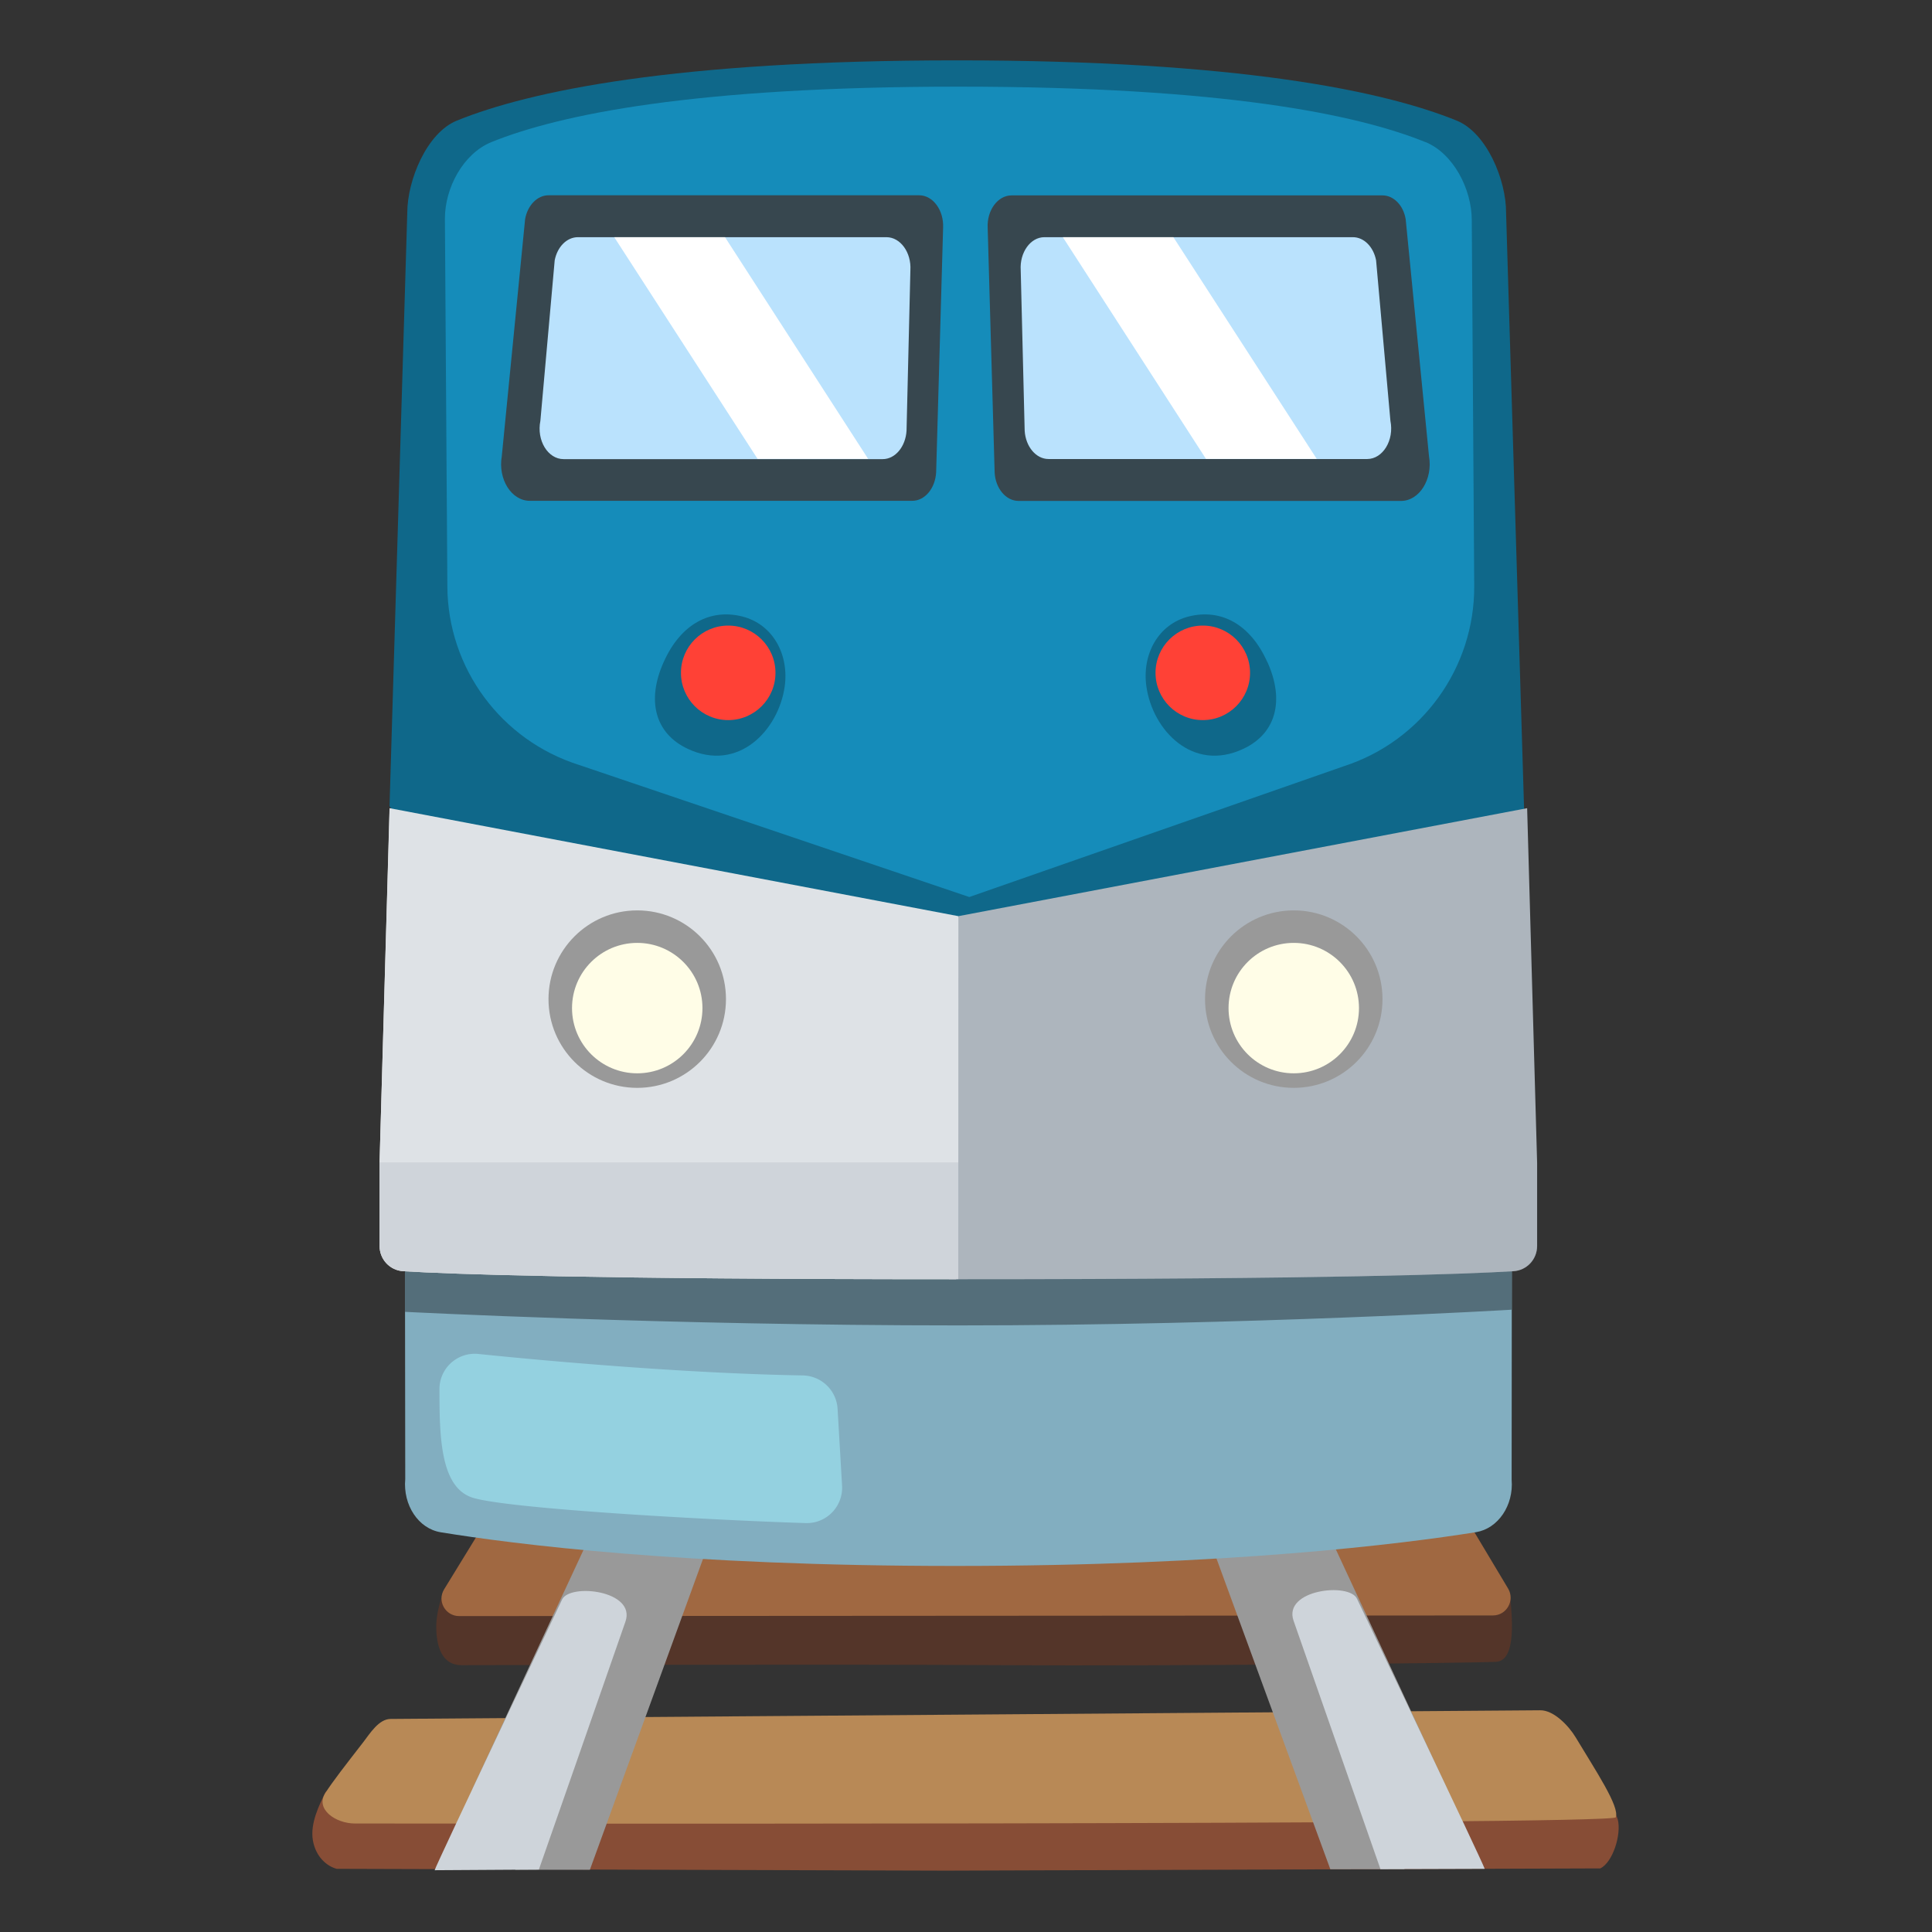<?xml version="1.0" encoding="UTF-8" standalone="no"?>
<!-- Created with Inkscape (http://www.inkscape.org/) -->

<svg
   width="64"
   height="64"
   viewBox="0 0 16.933 16.933"
   version="1.1"
   id="svg1"
   inkscape:version="1.4.2 (ebf0e940d0, 2025-05-08)"
   sodipodi:docname="show-transport-logo.svg"
   xml:space="preserve"
   xmlns:inkscape="http://www.inkscape.org/namespaces/inkscape"
   xmlns:sodipodi="http://sodipodi.sourceforge.net/DTD/sodipodi-0.dtd"
   xmlns="http://www.w3.org/2000/svg"
   xmlns:svg="http://www.w3.org/2000/svg"><rect x="0" y="0" width="16.933" height="16.933" fill="#333333" stroke="none"/><sodipodi:namedview
     id="namedview1"
     pagecolor="#ffffff"
     bordercolor="#000000"
     borderopacity="0.25"
     inkscape:showpageshadow="false"
     inkscape:pageopacity="0.0"
     inkscape:pagecheckerboard="0"
     inkscape:deskcolor="#d1d1d1"
     inkscape:document-units="px"
     inkscape:zoom="4.6953125"
     inkscape:cx="36.738769"
     inkscape:cy="22.362729"
     inkscape:window-width="2520"
     inkscape:window-height="1404"
     inkscape:window-x="2600"
     inkscape:window-y="0"
     inkscape:window-maximized="1"
     inkscape:current-layer="layer1"
     showgrid="false" /><defs
     id="defs1" /><g
     inkscape:label="Livello 1"
     inkscape:groupmode="layer"
     id="layer1"><g
       id="g6"
       transform="matrix(0.937,0,0,0.937,0.529,0.529)"><path
         d="m 3.57,14.359 c 0,0 -0.052,0.157 -0.054,0.279 -0.001,0.123 0.017,0.373 0.237,0.373 0.285,0 3.508,-0.01 5.062,0 1.554,0.01 4.414,-0.02 4.614,-0.031 0.2,-0.01 0.145,-0.454 0.133,-0.607 z"
         fill="#543529"
         id="path1-1"
         style="stroke-width:0.141" /><path
         d="m 13.861,15.807 0.408,0.281 c 0,0 0.264,0.23 0.299,0.368 0.035,0.138 -0.047,0.401 -0.164,0.456 L 8.289,16.933 2.585,16.916 c -0.089,-0.023 -0.196,-0.109 -0.223,-0.267 -0.027,-0.158 0.061,-0.334 0.116,-0.445 0.055,-0.11 1.19,-0.397 1.19,-0.397 z"
         fill="#874d36"
         id="path2-2"
         style="stroke-width:0.141" /><path
         d="m 3.089,15.514 c -0.11,0.001 -0.191,0.133 -0.257,0.219 -0.172,0.222 -0.281,0.361 -0.353,0.473 -0.099,0.154 0.099,0.286 0.275,0.286 0.176,0 11.767,0.017 11.795,-0.058 0.038,-0.099 -0.188,-0.436 -0.374,-0.746 -0.065,-0.109 -0.206,-0.257 -0.333,-0.255 z"
         fill="#b88956"
         id="path3-70"
         style="stroke-width:0.141" /><path
         d="m 3.982,13.662 -0.392,0.639 c -0.068,0.11 0.011,0.251 0.141,0.251 l 9.669,-0.006 c 0.128,0 0.207,-0.14 0.143,-0.25 L 13.163,13.661 H 3.982 Z"
         fill="#a06841"
         id="path4-9"
         style="stroke-width:0.141" /><path
         d="M 6.103,13.765 4.953,16.925 H 4.256 L 3.856,16.164 5.132,13.42 c 0,-0.001 1.034,0.141 0.971,0.346 z"
         fill="#88857c"
         id="path5-36"
         style="fill:#999999;fill-opacity:1;stroke-width:0.141" /><path
         d="m 3.501,16.929 c 0.017,-0.059 1.192,-2.532 1.192,-2.532 0.073,-0.154 0.693,-0.085 0.593,0.206 -0.1,0.291 -0.81,2.32 -0.81,2.32 z"
         fill="#c8c9c6"
         id="path6-0"
         style="fill:#ced4da;fill-opacity:1;stroke-width:0.141" /><path
         d="m 10.723,13.765 1.156,3.155 0.69,-0.001 0.401,-0.755 -1.276,-2.745 c 0.001,-0.001 -1.034,0.141 -0.971,0.346 z"
         fill="#88857c"
         id="path7-62"
         style="fill:#999999;fill-opacity:1;stroke-width:0.141" /><path
         d="m 13.323,16.916 c -0.017,-0.059 -1.195,-2.527 -1.195,-2.527 -0.073,-0.154 -0.693,-0.085 -0.593,0.206 l 0.813,2.324 z"
         fill="#c8c9c6"
         id="path8-6"
         style="fill:#ced4da;fill-opacity:1;stroke-width:0.141" /><path
         d="m 13.575,13.276 c 0.02,0.241 -0.127,0.457 -0.333,0.491 -0.684,0.109 -2.32,0.316 -4.874,0.316 -2.536,0 -4.135,-0.205 -4.81,-0.315 -0.209,-0.034 -0.354,-0.254 -0.332,-0.498 l -0.003,-2.419 H 13.577 Z"
         fill="#82aec0"
         id="path9-1"
         style="stroke-width:0.141" /><path
         d="m 3.223,10.851 v 0.855 c 0,0 2.453,0.127 5.176,0.127 2.723,0 5.177,-0.147 5.177,-0.147 v -0.835 z"
         fill="#546e7a"
         id="path10"
         style="stroke-width:0.141" /><path
         d="M 8.379,11.4 8.399,8.007 3.079,6.996 2.986,10.301 v 0.789 c 0,0.126 0.097,0.229 0.222,0.236 0.447,0.027 1.729,0.075 5.172,0.075 z"
         fill="#e0e0e0"
         id="path11-8"
         style="stroke-width:0.141" /><path
         d="M 13.062,0.564 C 12.381,0.287 11.021,-1e-7 8.385,-1e-7 5.75,-1e-7 4.389,0.287 3.708,0.564 3.428,0.678 3.245,1.12 3.245,1.427 L 3.079,6.976 4.561,9.172 8.347,11.003 c 4.725,0 5.464,-0.041 5.464,-0.041 L 13.523,1.427 C 13.525,1.12 13.342,0.678 13.062,0.564 Z"
         fill="#2167a1"
         id="path12-7"
         style="fill:#0f688a;fill-opacity:1;stroke-width:0.141" /><path
         d="M 12.769,0.765 C 12.13,0.505 10.872,0.246 8.4,0.246 c -2.472,0 -3.731,0.26 -4.369,0.519 C 3.769,0.872 3.597,1.192 3.597,1.48 l 0.023,3.442 c 0.004,0.765 0.504,1.439 1.233,1.669 L 8.502,7.826 12.004,6.603 C 12.735,6.367 13.229,5.684 13.225,4.916 L 13.202,1.494 c 0,-0.288 -0.171,-0.622 -0.433,-0.73 z"
         fill="#2686c6"
         id="path13-9"
         style="fill:#158cba;fill-opacity:1;stroke-width:0.141" /><path
         fill="#bae2fd"
         d="M 12.631,3.878 H 8.784 l 0.051,-2.352 h 3.509 z"
         id="path14-2"
         style="stroke-width:0.141" /><path
         d="M 12.367,1.263 H 8.898 c -0.13,0 -0.233,0.14 -0.224,0.305 l 0.065,2.285 c 0.007,0.151 0.106,0.268 0.224,0.268 h 3.577 c 0.172,0 0.299,-0.203 0.262,-0.418 L 12.584,1.487 C 12.563,1.356 12.471,1.263 12.367,1.263 Z M 9.204,1.654 h 2.886 c 0.103,0 0.192,0.089 0.217,0.216 l 0.134,1.501 c 0.037,0.182 -0.071,0.358 -0.217,0.358 H 9.243 c -0.117,0 -0.214,-0.116 -0.223,-0.265 L 8.983,1.963 C 8.972,1.796 9.075,1.654 9.204,1.654 Z"
         fill="#37474f"
         id="path15-0"
         style="stroke-width:0.141" /><path
         fill="#bae2fd"
         d="M 4.302,3.878 H 8.149 L 8.098,1.525 H 4.589 Z"
         id="path16-3"
         style="stroke-width:0.141" /><path
         d="M 4.347,1.487 4.129,3.703 C 4.092,3.917 4.219,4.12 4.391,4.12 h 3.577 c 0.119,0 0.216,-0.117 0.224,-0.268 l 0.065,-2.285 c 0.008,-0.165 -0.095,-0.305 -0.224,-0.305 h -3.467 c -0.104,0 -0.196,0.093 -0.219,0.224 z M 7.951,1.963 7.915,3.464 C 7.906,3.614 7.809,3.73 7.692,3.73 h -2.985 c -0.147,0 -0.254,-0.176 -0.217,-0.358 L 4.624,1.87 c 0.025,-0.127 0.114,-0.216 0.217,-0.216 h 2.886 c 0.131,0 0.234,0.143 0.224,0.309 z"
         fill="#37474f"
         id="path17-7"
         style="stroke-width:0.141" /><path
         d="M 11.29,5.629 C 11.128,5.266 10.85,5.129 10.558,5.201 c -0.292,0.072 -0.443,0.36 -0.399,0.658 0.058,0.405 0.432,0.804 0.906,0.581 0.308,-0.144 0.387,-0.453 0.226,-0.811 z"
         fill="#01579b"
         id="path18"
         style="fill:#0f688a;fill-opacity:1;stroke-width:0.141" /><circle
         cx="10.686"
         cy="5.729"
         r="0.442"
         fill="#f44336"
         id="circle18"
         style="fill:#ff4136;fill-opacity:1;stroke-width:0.141" /><path
         d="M 5.643,5.629 C 5.805,5.266 6.083,5.129 6.375,5.201 6.667,5.273 6.818,5.561 6.775,5.859 6.717,6.264 6.343,6.663 5.869,6.44 5.561,6.296 5.482,5.987 5.643,5.629 Z"
         fill="#01579b"
         id="path19"
         style="fill:#0f688a;fill-opacity:1;stroke-width:0.141" /><circle
         cx="6.247"
         cy="5.729"
         r="0.442"
         fill="#f44336"
         id="circle19"
         style="fill:#ff4136;fill-opacity:1;stroke-width:0.141" /><path
         d="M 8.4,8.005 3.08,6.995 2.986,10.301 v 0.789 c 0,0.126 0.097,0.229 0.222,0.236 0.447,0.027 1.729,0.075 5.172,0.075 H 8.399 c 0,0 0.303,-0.615 0.303,-1.651 0,-1.036 -0.302,-1.744 -0.302,-1.744 z"
         fill="#e0e0e0"
         id="path20"
         style="fill:#dee2e6;fill-opacity:1;stroke-width:0.141" /><path
         d="M 8.4,8.005 13.72,6.995 13.813,10.301 v 0.789 c 0,0.126 -0.097,0.229 -0.222,0.236 -0.447,0.027 -1.729,0.075 -5.172,0.075 h -0.02 z"
         fill="#bdbdbd"
         id="path21"
         style="fill:#adb5bd;fill-opacity:1;stroke-width:0.141" /><path
         d="m 2.986,11.09 c 0,0.126 0.097,0.229 0.222,0.236 0.447,0.027 1.729,0.075 5.172,0.075 h 0.04 c 3.443,0 4.724,-0.048 5.172,-0.075 0.124,-0.007 0.222,-0.11 0.222,-0.236 V 10.308 H 2.986 Z"
         opacity="0.2"
         fill="#424242"
         id="path22"
         style="opacity:0.308;fill:#adb5bd;fill-opacity:1;stroke-width:0.141" /><path
         d="m 3.909,12.1 a 0.33,0.33 0 0 0 -0.363,0.33 c 0,0.44 0.007,0.92 0.312,1.015 0.336,0.104 2.22,0.209 3.114,0.237 C 7.167,13.688 7.323,13.525 7.312,13.332 L 7.27,12.613 A 0.332,0.332 0 0 0 6.947,12.301 C 5.836,12.282 4.532,12.164 3.909,12.1 Z"
         fill="#94d1e0"
         id="path23"
         style="stroke-width:0.141" /><circle
         cx="11.537"
         cy="8.781"
         r="0.83"
         fill="#757575"
         id="circle23"
         style="fill:#999999;fill-opacity:1;stroke-width:0.141" /><circle
         cx="11.537"
         cy="8.865"
         r="0.61"
         fill="#fffde7"
         id="circle24"
         style="stroke-width:0.141" /><circle
         cx="5.396"
         cy="8.781"
         r="0.83"
         fill="#9e9e9e"
         id="circle25"
         style="fill:#999999;fill-opacity:1;stroke-width:0.141" /><circle
         cx="5.396"
         cy="8.865"
         r="0.61"
         fill="#fffde7"
         id="circle26"
         style="stroke-width:0.141" /><path
         fill="#ffffff"
         d="M 7.556,3.728 H 6.522 L 5.181,1.654 h 1.036 z"
         id="path27"
         style="stroke-width:0.141" /><path
         fill="#ffffff"
         d="M 11.752,3.728 H 10.716 L 9.377,1.654 h 1.034 z"
         id="path28"
         style="stroke-width:0.141" /></g></g></svg>
